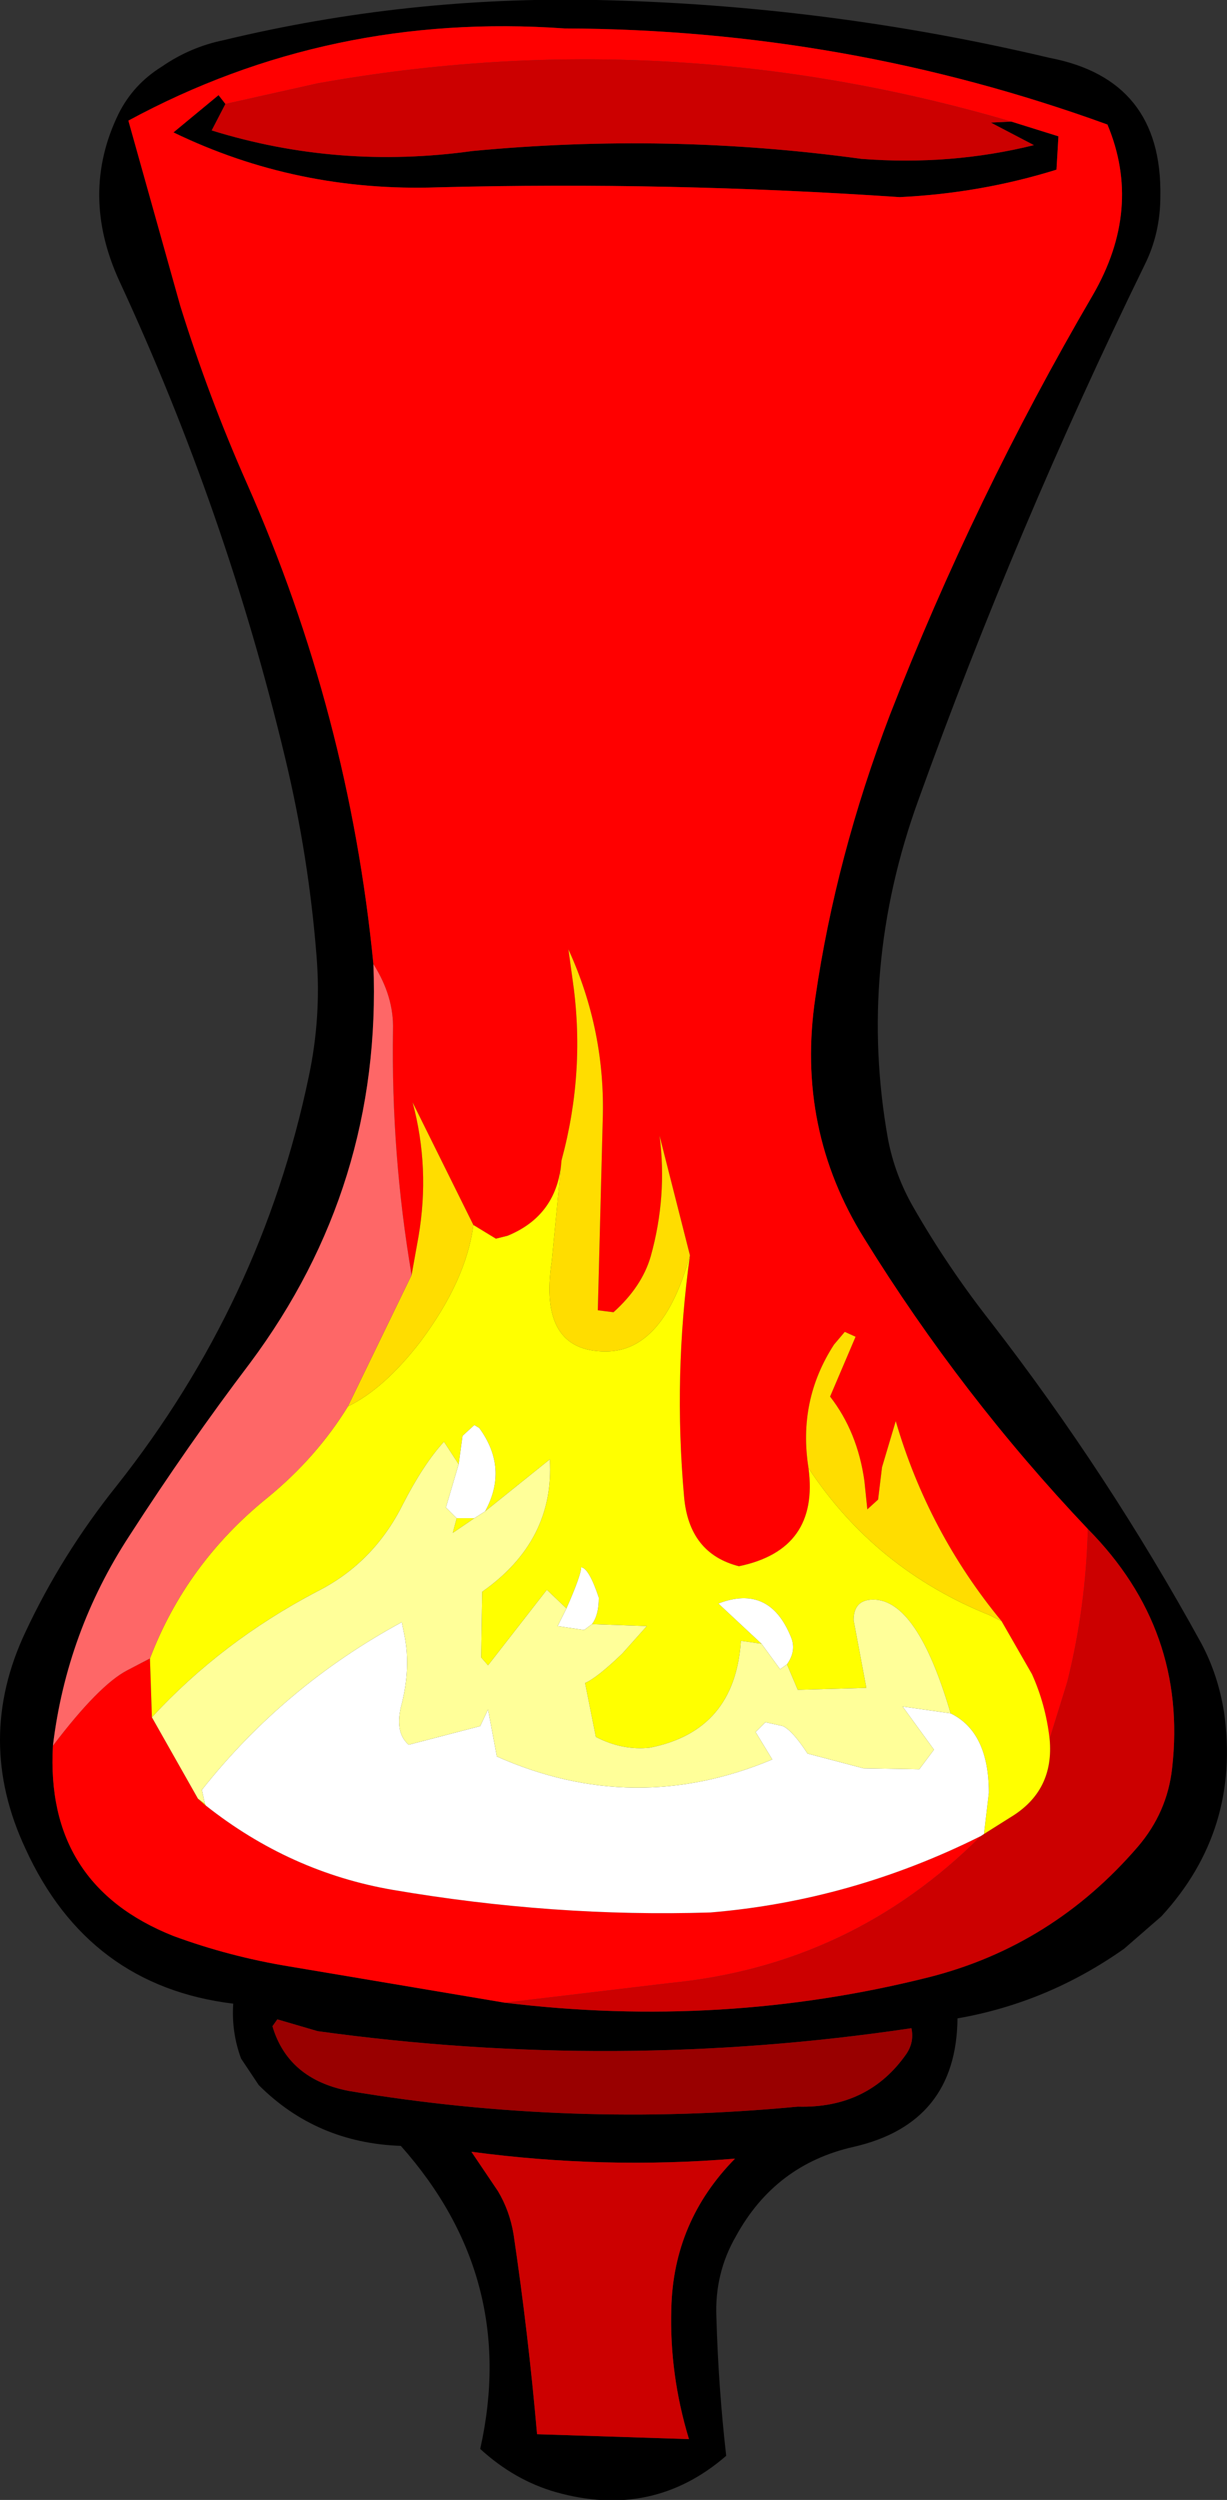 <?xml version="1.0" encoding="UTF-8" standalone="no"?>
<svg xmlns:xlink="http://www.w3.org/1999/xlink" height="127.45px" width="62.6px" xmlns="http://www.w3.org/2000/svg">
  <rect width="100%" height="100%" fill="#333333" stroke="none"/>
  <g transform="matrix(1.0, 0.0, 0.0, 1.0, 31.1, 63.5)">
    <path d="M20.5 -57.3 L22.9 -56.55 22.8 -54.85 Q18.95 -53.65 14.8 -53.45 3.0 -54.25 -8.75 -53.95 -15.95 -53.7 -22.25 -56.75 L-19.95 -58.65 -19.6 -58.2 -20.3 -56.85 Q-13.85 -54.85 -7.0 -55.8 3.0 -56.75 12.85 -55.4 17.4 -55.05 21.65 -56.1 L19.45 -57.25 20.5 -57.3 M27.3 -50.0 Q20.75 -36.6 15.75 -22.7 12.65 -14.15 14.2 -5.45 14.55 -3.6 15.5 -1.95 17.25 1.1 19.45 3.9 25.45 11.65 30.2 20.3 31.05 21.9 31.35 23.8 32.2 29.8 28.15 34.2 L26.25 35.85 Q22.35 38.6 17.75 39.4 17.7 44.75 12.45 45.95 8.45 46.85 6.45 50.5 5.35 52.4 5.45 54.65 5.55 58.2 5.95 61.7 2.2 64.95 -2.75 63.55 -4.85 62.95 -6.6 61.35 -4.65 52.65 -10.65 45.9 -14.95 45.75 -17.9 42.8 L-18.8 41.45 Q-19.3 40.1 -19.2 38.65 -26.6 37.75 -29.8 30.75 -32.4 25.2 -29.8 19.7 -27.95 15.75 -25.15 12.25 -17.75 2.9 -15.35 -8.6 -14.7 -11.65 -14.95 -14.75 -15.35 -19.85 -16.55 -24.85 -19.55 -37.4 -25.0 -49.15 -27.05 -53.6 -25.05 -57.7 -24.3 -59.2 -22.85 -60.1 -21.4 -61.1 -19.7 -61.45 -10.35 -63.7 -0.65 -63.5 11.05 -63.25 22.45 -60.55 28.2 -59.45 28.1 -53.5 28.1 -51.6 27.3 -50.0 M24.4 14.45 Q17.95 7.65 13.0 -0.35 9.5 -5.95 10.5 -12.65 11.55 -19.85 14.3 -27.05 18.6 -38.1 24.65 -48.45 27.2 -52.85 25.4 -57.15 12.05 -62.0 -2.3 -62.05 -14.3 -62.9 -24.55 -57.35 L-21.9 -47.9 Q-20.45 -43.25 -18.5 -38.85 -13.3 -27.1 -12.05 -14.35 -11.6 -3.05 -18.35 6.0 -21.5 10.15 -24.5 14.8 -27.7 19.7 -28.4 25.5 -28.8 32.6 -22.25 35.2 -19.4 36.25 -16.35 36.75 L-5.35 38.6 Q5.75 39.95 16.3 37.3 22.6 35.7 26.95 30.65 28.45 28.9 28.7 26.65 29.5 19.6 24.4 14.45 M15.4 39.9 Q0.3 42.15 -14.9 40.05 L-16.95 39.45 -17.2 39.8 Q-16.4 42.5 -13.3 43.1 -1.95 45.0 9.6 43.9 13.2 44.0 15.15 41.2 15.55 40.6 15.4 39.9 M4.05 60.85 Q3.05 57.55 3.15 54.2 3.25 49.75 6.4 46.55 -0.3 47.1 -7.05 46.2 L-5.7 48.2 Q-5.1 49.2 -4.9 50.4 -4.15 55.45 -3.7 60.6 L4.05 60.85" fill="#000000" fill-rule="evenodd" stroke="none"/>
    <path d="M20.5 -57.3 L19.45 -57.25 21.65 -56.1 Q17.4 -55.05 12.85 -55.4 3.0 -56.75 -7.0 -55.8 -13.85 -54.85 -20.3 -56.85 L-19.6 -58.2 -14.9 -59.25 Q2.95 -62.45 20.5 -57.3 M22.45 25.15 L23.35 22.25 Q24.3 18.45 24.4 14.45 29.5 19.6 28.7 26.65 28.45 28.9 26.95 30.65 22.6 35.7 16.3 37.3 5.75 39.95 -5.35 38.6 L3.05 37.6 Q12.35 36.7 18.95 30.1 L19.1 30.0 20.45 29.15 Q22.7 27.8 22.45 25.15 M4.05 60.85 L-3.7 60.6 Q-4.15 55.45 -4.9 50.4 -5.1 49.2 -5.7 48.2 L-7.05 46.2 Q-0.3 47.1 6.4 46.55 3.25 49.75 3.15 54.2 3.05 57.55 4.05 60.85" fill="#cc0000" fill-rule="evenodd" stroke="none"/>
    <path d="M-19.6 -58.2 L-19.95 -58.65 -22.25 -56.75 Q-15.95 -53.7 -8.75 -53.95 3.0 -54.25 14.8 -53.45 18.95 -53.65 22.8 -54.85 L22.9 -56.55 20.5 -57.3 Q2.95 -62.45 -14.9 -59.25 L-19.6 -58.2 M-12.05 -14.35 Q-13.3 -27.1 -18.5 -38.85 -20.45 -43.25 -21.9 -47.9 L-24.55 -57.35 Q-14.3 -62.9 -2.3 -62.05 12.05 -62.0 25.4 -57.15 27.2 -52.85 24.65 -48.45 18.6 -38.1 14.3 -27.05 11.55 -19.85 10.5 -12.65 9.5 -5.95 13.0 -0.35 17.95 7.65 24.4 14.45 24.3 18.45 23.35 22.25 L22.45 25.15 Q22.25 23.4 21.55 21.85 L20.0 19.15 Q16.25 14.6 14.6 8.95 L13.9 11.3 13.7 12.95 13.15 13.45 13.0 12.0 Q12.65 9.5 11.25 7.7 L12.55 4.65 12.0 4.4 11.45 5.05 Q9.6 7.9 10.15 11.35 10.7 15.5 6.6 16.35 4.05 15.7 3.8 12.8 3.25 6.6 4.1 0.5 L2.55 -5.6 Q2.95 -2.5 2.1 0.55 1.65 2.1 0.2 3.4 L-0.6 3.3 -0.35 -6.4 Q-0.2 -10.95 -2.1 -15.1 L-1.9 -13.65 Q-1.2 -8.95 -2.45 -4.35 -2.65 -1.55 -5.2 -0.5 L-5.8 -0.35 -6.95 -1.05 -10.05 -7.3 Q-9.15 -3.95 -9.75 -0.45 L-10.1 1.5 Q-11.15 -4.65 -11.05 -11.0 -11.0 -12.7 -12.05 -14.35 M-5.35 38.6 L-16.35 36.75 Q-19.4 36.25 -22.25 35.2 -28.8 32.6 -28.4 25.5 -26.05 22.4 -24.6 21.65 L-23.45 21.05 -23.35 24.05 -21.0 28.2 -20.6 28.55 Q-16.3 31.95 -11.05 32.85 -2.85 34.25 5.15 34.0 12.35 33.4 18.95 30.1 12.35 36.7 3.05 37.6 L-5.35 38.6" fill="#ff0000" fill-rule="evenodd" stroke="none"/>
    <path d="M-10.1 1.5 L-9.75 -0.45 Q-9.15 -3.95 -10.05 -7.3 L-6.95 -1.05 Q-7.3 1.75 -9.65 4.9 -11.5 7.3 -13.35 8.2 L-10.1 1.5 M-2.45 -4.35 Q-1.2 -8.95 -1.9 -13.65 L-2.1 -15.1 Q-0.2 -10.95 -0.35 -6.4 L-0.6 3.3 0.2 3.4 Q1.65 2.1 2.1 0.55 2.95 -2.5 2.55 -5.6 L4.1 0.5 Q2.75 5.4 -0.2 5.4 -3.65 5.4 -2.95 0.8 L-2.45 -4.35 M10.15 11.35 Q9.6 7.9 11.45 5.05 L12.0 4.4 12.55 4.65 11.25 7.7 Q12.65 9.5 13.0 12.0 L13.15 13.45 13.7 12.95 13.9 11.3 14.6 8.95 Q16.25 14.6 20.0 19.15 L19.4 18.85 Q13.55 16.5 10.15 11.35" fill="#ffdd00" fill-rule="evenodd" stroke="none"/>
    <path d="M-6.95 -1.05 L-5.8 -0.35 -5.2 -0.5 Q-2.65 -1.55 -2.45 -4.35 L-2.95 0.8 Q-3.65 5.4 -0.2 5.4 2.75 5.4 4.1 0.5 3.25 6.6 3.8 12.8 4.05 15.7 6.6 16.35 10.7 15.5 10.15 11.35 13.55 16.5 19.4 18.85 L20.0 19.15 21.55 21.85 Q22.25 23.4 22.45 25.15 22.7 27.8 20.45 29.15 L19.1 30.0 19.35 27.9 Q19.35 24.8 17.4 23.85 15.7 18.05 13.45 18.05 12.45 18.05 12.45 19.1 L13.1 22.55 9.6 22.65 9.05 21.35 Q9.55 20.65 9.25 19.95 8.15 17.25 5.55 18.25 L7.75 20.3 6.7 20.15 Q6.4 24.75 2.05 25.6 0.65 25.75 -0.7 25.05 L-1.25 22.3 Q-0.65 22.05 0.65 20.8 L1.9 19.4 -0.9 19.3 Q-0.55 18.85 -0.55 17.95 -1.05 16.45 -1.45 16.4 -1.45 16.8 -2.2 18.5 L-3.2 17.55 -6.2 21.4 -6.55 21.0 -6.5 17.65 Q-2.8 15.05 -3.05 10.9 L-6.35 13.55 Q-5.15 11.35 -6.65 9.3 L-6.9 9.15 -7.5 9.7 -7.7 11.15 -8.45 10.0 Q-9.5 11.15 -10.55 13.2 -12.05 16.2 -14.95 17.65 -19.8 20.2 -23.35 24.05 L-23.45 21.05 Q-21.6 16.2 -17.45 12.85 -14.95 10.8 -13.35 8.2 -11.5 7.3 -9.65 4.9 -7.3 1.75 -6.95 -1.05 M-6.9 13.9 L-8.0 14.65 -7.8 13.9 -6.9 13.9 M-21.0 28.2 L-20.65 28.45 -20.6 28.55 -21.0 28.2" fill="#ffff00" fill-rule="evenodd" stroke="none"/>
    <path d="M-12.05 -14.35 Q-11.0 -12.7 -11.05 -11.0 -11.15 -4.65 -10.1 1.5 L-13.35 8.2 Q-14.95 10.8 -17.45 12.85 -21.6 16.2 -23.45 21.05 L-24.6 21.65 Q-26.05 22.4 -28.4 25.5 -27.7 19.7 -24.5 14.8 -21.5 10.15 -18.35 6.0 -11.6 -3.05 -12.05 -14.35" fill="#fe6767" fill-rule="evenodd" stroke="none"/>
    <path d="M-0.9 19.3 L-1.3 19.6 -2.65 19.4 -2.2 18.5 Q-1.45 16.8 -1.45 16.4 -1.05 16.45 -0.55 17.95 -0.55 18.85 -0.9 19.3 M-6.35 13.55 L-6.9 13.9 -7.8 13.9 -8.35 13.35 -7.7 11.15 -7.5 9.7 -6.9 9.15 -6.65 9.3 Q-5.15 11.35 -6.35 13.55 M-20.65 28.45 L-20.8 27.75 Q-16.6 22.45 -10.6 19.2 L-10.45 19.95 Q-10.15 21.55 -10.6 23.35 -11.0 24.8 -10.25 25.45 L-6.6 24.5 -6.2 23.65 -5.75 26.05 Q1.25 29.15 8.3 26.2 L7.45 24.8 7.95 24.3 8.85 24.5 Q9.35 24.75 10.1 25.9 L12.95 26.65 15.8 26.7 16.55 25.7 14.95 23.5 17.4 23.85 Q19.35 24.8 19.35 27.9 L19.1 30.0 18.95 30.1 Q12.35 33.4 5.15 34.0 -2.85 34.25 -11.05 32.85 -16.3 31.95 -20.6 28.55 L-20.65 28.45 M9.05 21.35 L8.7 21.6 7.75 20.3 5.55 18.25 Q8.15 17.25 9.25 19.95 9.55 20.65 9.05 21.35" fill="#ffffff" fill-rule="evenodd" stroke="none"/>
    <path d="M-0.9 19.3 L1.9 19.4 0.65 20.8 Q-0.65 22.05 -1.25 22.3 L-0.7 25.05 Q0.65 25.75 2.05 25.6 6.4 24.75 6.7 20.15 L7.75 20.3 8.7 21.6 9.05 21.35 9.6 22.65 13.1 22.55 12.45 19.1 Q12.45 18.05 13.45 18.05 15.7 18.05 17.4 23.85 L14.95 23.5 16.55 25.7 15.8 26.7 12.95 26.65 10.1 25.9 Q9.35 24.75 8.85 24.5 L7.95 24.3 7.45 24.8 8.3 26.2 Q1.25 29.15 -5.75 26.05 L-6.2 23.65 -6.6 24.5 -10.25 25.45 Q-11.0 24.8 -10.6 23.35 -10.15 21.55 -10.45 19.95 L-10.6 19.2 Q-16.6 22.45 -20.8 27.75 L-20.65 28.45 -21.0 28.2 -23.35 24.05 Q-19.8 20.2 -14.95 17.65 -12.05 16.2 -10.55 13.2 -9.5 11.15 -8.45 10.0 L-7.7 11.15 -8.35 13.35 -7.8 13.9 -8.0 14.65 -6.9 13.9 -6.35 13.55 -3.05 10.9 Q-2.8 15.05 -6.5 17.65 L-6.55 21.0 -6.2 21.4 -3.2 17.55 -2.2 18.5 -2.65 19.4 -1.3 19.6 -0.9 19.3" fill="#ffff99" fill-rule="evenodd" stroke="none"/>
    <path d="M15.4 39.9 Q15.55 40.6 15.15 41.2 13.2 44.0 9.6 43.9 -1.95 45.0 -13.3 43.1 -16.4 42.5 -17.2 39.8 L-16.95 39.45 -14.9 40.05 Q0.3 42.15 15.4 39.9" fill="#990000" fill-rule="evenodd" stroke="none"/>
  </g>
</svg>
